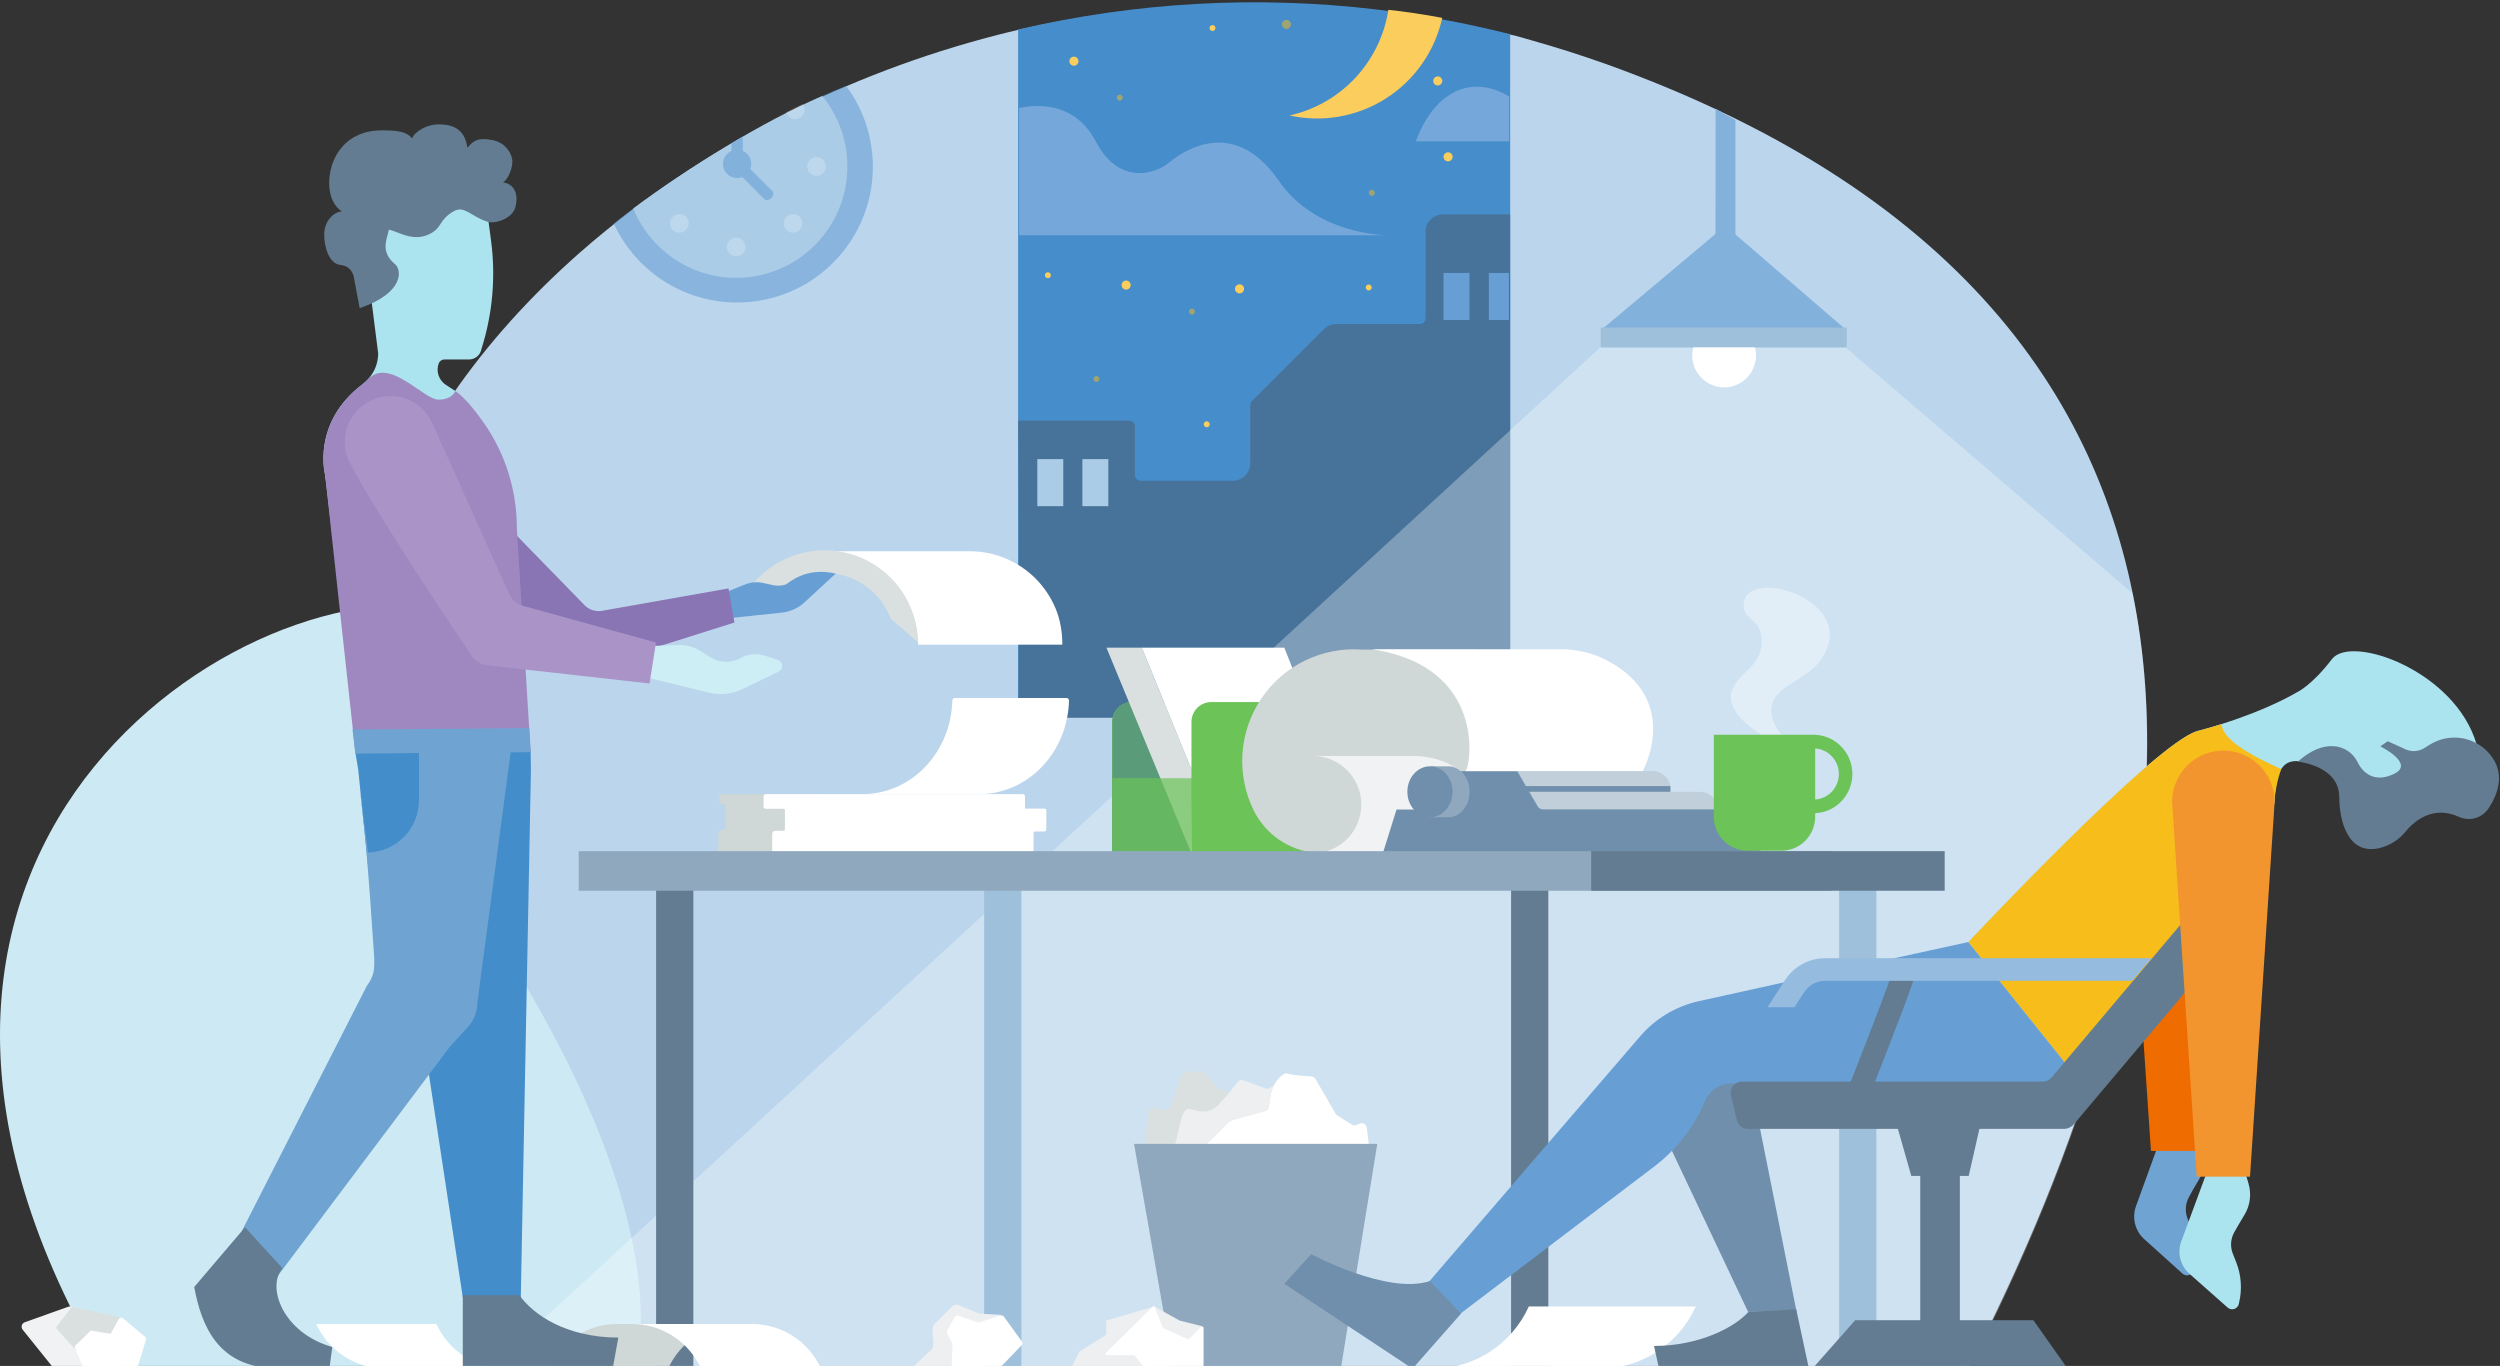 <?xml version="1.0" encoding="UTF-8"?>
<svg width="884px" height="483px" viewBox="0 0 884 483" version="1.1" xmlns="http://www.w3.org/2000/svg" xmlns:xlink="http://www.w3.org/1999/xlink">
    <rect x="0" y="0" width="884" height="483" fill="#333333" stroke="none"/>
    <!-- Generator: Sketch 50.2 (55047) - http://www.bohemiancoding.com/sketch -->
    <title>Artboard</title>
    <desc>Created with Sketch.</desc>
    <defs></defs>
    <g id="Artboard" stroke="none" stroke-width="1" fill="none" fill-rule="evenodd">
        <g id="paper-copy" transform="translate(0, 0.812)">
            <path d="M26.278,482.987 C26.278,482.987 -55.28,340.824 68.97,263.268 C95,247.234 125.719,237.691 157.71,235.7 C192.774,233.368 227.272,226.782 260.168,216.139 C328.901,193.526 499.426,294.161 388.394,483 L26.278,482.987 Z" id="Shape" fill="#CDEAF4" fill-rule="nonzero" transform="translate(212.5, 348) scale(-1, 1) translate(-212.5, -348) "></path>
            <path d="M695.904,483.079 L224.446,483.079 C224.446,483.079 246.483,423.502 149.542,293.313 C104.859,233.3 134.407,150.767 204.983,88.55 C226.617,69.608 250.536,53.455 276.18,40.47 C300.483,28.063 326.078,18.381 352.502,11.597 C355.13,10.925 357.765,10.252 360.436,9.654 C417.795,-3.187 476.764,-0.125 533.611,11.323 C536.299,11.865 538.897,12.694 541.545,13.441 C550.375,15.932 559.23,18.755 568.109,21.911 C696.315,68.11 747.191,145.224 757.252,228.43 C767.885,316.12 733.201,410.635 695.904,483.079 Z" id="Shape" fill="#BBD5EC" fill-rule="nonzero"></path>
            <path d="M534,11.293 L534,252 L360,252 L360,9.627 C401.621,-0.088 444.63,-2.474 487.078,2.577 C494.788,3.498 502.535,4.675 510.32,6.108 C518.105,7.542 525.999,9.271 534,11.293 Z" id="Vector_3" fill="#468DCB" fill-rule="nonzero"></path>
            <path d="M491.018,82.384 L360.35,82.384 L360.35,37.356 C368.993,35.662 380.721,36.36 387.548,49.326 C392.523,58.83 399.101,60.699 404.138,60.362 C407.655,60.059 410.993,58.681 413.702,56.414 C419.323,51.867 436.771,40.794 452.179,63.103 C465.213,81.998 489.078,82.384 491.018,82.384 Z" id="Vector_4" fill="#76A7DA" fill-rule="nonzero"></path>
            <path d="M533.642,33.323 C521.053,25.628 507.528,30.595 500.642,49.154 L533.642,49.154 L533.642,33.323 Z" id="Subtract" fill="#76A7DA" fill-rule="nonzero"></path>
            <path d="M534,75 L534,253 L360.1,253 C360.387,210.456 360.1,147.924 360,147.924 L399.261,147.924 C399.531,147.923 399.797,147.974 400.046,148.077 C400.295,148.179 400.522,148.329 400.712,148.52 C400.902,148.71 401.053,148.936 401.155,149.185 C401.257,149.434 401.309,149.701 401.307,149.97 L401.307,167.125 C401.306,167.394 401.358,167.661 401.46,167.91 C401.562,168.159 401.713,168.386 401.903,168.576 C402.093,168.766 402.32,168.917 402.568,169.019 C402.817,169.121 403.084,169.173 403.353,169.171 L435.94,169.171 C437.568,169.171 439.129,168.525 440.281,167.374 C441.432,166.222 442.078,164.661 442.078,163.033 L442.078,142.46 C442.077,142.191 442.13,141.924 442.233,141.676 C442.336,141.428 442.487,141.202 442.677,141.012 L468.128,115.561 C468.696,114.989 469.373,114.535 470.118,114.227 C470.864,113.918 471.663,113.761 472.469,113.764 L502.037,113.764 C502.306,113.766 502.573,113.714 502.822,113.612 C503.071,113.509 503.297,113.359 503.487,113.168 C503.678,112.978 503.828,112.752 503.931,112.503 C504.033,112.254 504.085,111.987 504.083,111.718 L504.083,81.138 C504.083,79.51 504.73,77.949 505.881,76.798 C507.032,75.647 508.593,75 510.221,75 L534,75 Z" id="Vector_5" fill="#47739A" fill-rule="nonzero"></path>
            <polygon id="Vector_6" fill="#679FD5" fill-rule="nonzero" points="519.609 95.7 510.431 95.7 510.431 112.341 519.609 112.341"></polygon>
            <polygon id="Vector_7" fill="#679FD5" fill-rule="nonzero" points="533.55 95.7 526.461 95.7 526.461 112.329 533.55 112.329"></polygon>
            <path d="M754.107,209.003 C755.462,215.597 756.534,222.244 757.342,228.93 C767.975,316.62 733.29,411.135 695.994,483.579 L172.642,483.579 L565.731,122.154 L652.731,122.154 L754.107,209.003 Z" id="Intersect" fill="#FFFFFF" opacity="0.3"></path>
            <polygon id="Vector_8" fill="#637C91" fill-rule="nonzero" points="245.173 313.043 232 313.043 232 483.066 245.173 483.066"></polygon>
            <polygon id="Vector_9" fill="#637C91" fill-rule="nonzero" points="547.491 313.043 534.318 313.043 534.318 483.066 547.491 483.066"></polygon>
            <polygon id="Vector_10" fill="#9EC0DB" fill-rule="nonzero" points="361.173 313.043 348 313.043 348 483.066 361.173 483.066"></polygon>
            <polygon id="Vector_11" fill="#9EC0DB" fill-rule="nonzero" points="663.491 313.043 650.318 313.043 650.318 483.066 663.491 483.066"></polygon>
            <g id="Group-11" transform="translate(401, 378)" fill-rule="nonzero">
                <path d="M81.444,29.782 L7.432,29.782 C6.865,29.782 3.154,29.087 3.154,29.087 L5.293,14.283 C5.323,14.072 5.394,13.869 5.503,13.685 C5.612,13.502 5.756,13.341 5.927,13.213 C6.097,13.085 6.292,12.992 6.499,12.939 C6.706,12.886 6.921,12.875 7.132,12.905 L11.164,13.45 C11.567,13.484 11.97,13.382 12.309,13.162 C12.648,12.941 12.903,12.614 13.035,12.232 L16.863,1.401 C16.988,1.055 17.213,0.753 17.51,0.536 C17.808,0.319 18.164,0.196 18.532,0.183 L23.472,0.002 C23.747,-0.01 24.02,0.04 24.272,0.149 C24.524,0.258 24.748,0.423 24.927,0.632 L29.065,5.417 C29.236,5.612 29.443,5.772 29.675,5.887 L32.455,7.19 C32.83,7.368 33.255,7.414 33.659,7.318 C34.063,7.223 34.423,6.994 34.679,6.667 L36.818,3.901 C37.065,3.587 37.406,3.361 37.792,3.257 C38.177,3.153 38.586,3.176 38.957,3.324 L46.518,6.229 C46.897,6.371 47.313,6.383 47.7,6.263 C48.087,6.143 48.424,5.898 48.656,5.567 C49.972,3.655 52.624,0.173 54.153,0.75 C55.682,1.326 60.516,1.647 62.59,1.754 C62.895,1.77 63.192,1.862 63.453,2.021 C63.714,2.179 63.932,2.399 64.088,2.661 L71.263,14.988 C71.414,15.245 71.623,15.465 71.873,15.629 L76.952,18.833 C77.205,18.993 77.493,19.088 77.792,19.11 C78.09,19.132 78.389,19.081 78.663,18.961 L79.733,18.502 C79.994,18.386 80.279,18.334 80.565,18.348 C80.85,18.362 81.129,18.443 81.377,18.585 C81.626,18.726 81.838,18.924 81.996,19.161 C82.154,19.399 82.254,19.671 82.288,19.955 L83.123,26.417 L83.294,27.741 C83.323,28 83.296,28.262 83.216,28.509 C83.136,28.757 83.004,28.985 82.829,29.178 C82.654,29.371 82.44,29.524 82.201,29.628 C81.963,29.732 81.704,29.785 81.444,29.782 Z" id="Vector_12" fill="#DAE0E0"></path>
                <path d="M83.102,26.385 L24.457,26.385 L33.012,18.363 C33.682,17.738 34.492,17.284 35.375,17.039 L46.358,14.016 C46.68,13.929 46.969,13.75 47.191,13.502 C47.414,13.254 47.559,12.946 47.609,12.617 L48.229,8.675 C48.59,6.264 49.692,4.024 51.384,2.267 C52.453,1.198 53.437,0.504 54.207,0.793 C55.822,1.401 60.57,1.69 62.645,1.797 C62.95,1.814 63.246,1.905 63.507,2.064 C63.768,2.222 63.986,2.442 64.142,2.705 L71.264,14.988 C71.415,15.246 71.624,15.465 71.874,15.629 L76.964,18.833 C77.217,18.989 77.504,19.08 77.799,19.101 C78.096,19.121 78.392,19.07 78.664,18.951 L79.734,18.492 C79.995,18.376 80.28,18.323 80.566,18.338 C80.851,18.352 81.13,18.433 81.378,18.574 C81.627,18.716 81.839,18.913 81.997,19.151 C82.155,19.389 82.255,19.661 82.289,19.944 L83.102,26.385 Z" id="Vector_13" fill="#FFFFFF"></path>
                <path d="M48.017,11.164 C48.017,8.762 48.877,6.161 49.307,5.161 L47.587,6.018 C46.727,6.447 45.437,5.59 44.147,5.161 C42.858,4.732 38.558,3.017 37.698,3.017 C37.01,3.017 35.118,5.59 34.258,6.876 L30.819,10.735 C30.102,11.735 28.067,13.822 25.66,14.165 C22.65,14.594 20.93,13.307 19.21,13.307 C17.835,13.307 16.917,15.88 16.631,17.166 L14.481,26.171 L25.23,26.171 C26.663,24.884 29.959,21.797 31.679,19.739 C33.399,17.681 35.548,16.881 36.408,16.738 L44.577,14.594 C45.724,14.451 48.017,13.565 48.017,11.164 Z" id="Vector-17" fill="#EDEFF1"></path>
                <polygon id="Vector_14" fill="#8FA8BD" points="73.145 105 13.924 105 2.08864e-05 25.669 86 25.669"></polygon>
            </g>
            <path d="M506.642,461.154 L565.687,461.154 C568.657,467.718 573.438,473.282 579.458,477.183 C585.479,481.084 592.485,483.156 599.642,483.154 L540.597,483.154 C533.44,483.154 526.435,481.08 520.415,477.18 C514.395,473.279 509.614,467.717 506.642,461.154 Z" id="Vector_15" fill="#FFFFFF" fill-rule="nonzero" transform="translate(553.142, 472.154) scale(-1, 1) translate(-553.142, -472.154) "></path>
            <path d="M509.982,5.506 C508.698,11.326 506.282,16.835 502.873,21.719 C499.463,26.603 495.125,30.767 490.109,33.972 C485.092,37.177 479.494,39.361 473.635,40.399 C467.775,41.437 461.769,41.309 455.959,40.022 C464.866,38.041 472.968,33.415 479.207,26.748 C485.447,20.081 489.532,11.684 490.93,2.654 C497.297,3.352 503.652,4.311 509.982,5.506 Z" id="Vector_16" fill="#FACD5C" fill-rule="nonzero"></path>
            <path d="M379.737,22.434 C380.623,22.434 381.342,21.715 381.342,20.827 C381.342,19.94 380.623,19.22 379.737,19.22 C378.851,19.22 378.133,19.94 378.133,20.827 C378.133,21.715 378.851,22.434 379.737,22.434 Z" id="Vector_17" fill="#FACD5C" fill-rule="nonzero"></path>
            <path d="M454.89,9.43 C455.776,9.43 456.495,8.711 456.495,7.823 C456.495,6.936 455.776,6.217 454.89,6.217 C454.004,6.217 453.286,6.936 453.286,7.823 C453.286,8.711 454.004,9.43 454.89,9.43 Z" id="Vector_18" fill="#F7BD1B" fill-rule="nonzero" opacity="0.5"></path>
            <path d="M512.035,56.252 C512.921,56.252 513.64,55.533 513.64,54.645 C513.64,53.758 512.921,53.038 512.035,53.038 C511.149,53.038 510.431,53.758 510.431,54.645 C510.431,55.533 511.149,56.252 512.035,56.252 Z" id="Vector_19" fill="#FACD5C" fill-rule="nonzero"></path>
            <path d="M398.205,101.604 C399.091,101.604 399.81,100.885 399.81,99.997 C399.81,99.11 399.091,98.39 398.205,98.39 C397.319,98.39 396.601,99.11 396.601,99.997 C396.601,100.885 397.319,101.604 398.205,101.604 Z" id="Vector_20" fill="#FACD5C" fill-rule="nonzero"></path>
            <path d="M438.299,102.937 C439.185,102.937 439.904,102.217 439.904,101.33 C439.904,100.443 439.185,99.723 438.299,99.723 C437.413,99.723 436.695,100.443 436.695,101.33 C436.695,102.217 437.413,102.937 438.299,102.937 Z" id="Vector_21" fill="#FACD5C" fill-rule="nonzero"></path>
            <path d="M508.39,29.409 C509.276,29.409 509.995,28.69 509.995,27.803 C509.995,26.915 509.276,26.196 508.39,26.196 C507.504,26.196 506.786,26.915 506.786,27.803 C506.786,28.69 507.504,29.409 508.39,29.409 Z" id="Vector_22" fill="#FACD5C" fill-rule="nonzero"></path>
            <path d="M370.535,97.568 C371.119,97.568 371.592,97.094 371.592,96.51 C371.592,95.925 371.119,95.451 370.535,95.451 C369.951,95.451 369.478,95.925 369.478,96.51 C369.478,97.094 369.951,97.568 370.535,97.568 Z" id="Vector_23" fill="#FACD5C" fill-rule="nonzero"></path>
            <path d="M483.978,101.903 C484.562,101.903 485.035,101.429 485.035,100.844 C485.035,100.259 484.562,99.785 483.978,99.785 C483.394,99.785 482.921,100.259 482.921,100.844 C482.921,101.429 483.394,101.903 483.978,101.903 Z" id="Vector_24" fill="#FACD5C" fill-rule="nonzero"></path>
            <path d="M387.699,134.272 C388.283,134.272 388.756,133.797 388.756,133.213 C388.756,132.628 388.283,132.154 387.699,132.154 C387.115,132.154 386.642,132.628 386.642,133.213 C386.642,133.797 387.115,134.272 387.699,134.272 Z" id="Vector_25" fill="#F7BD1B" fill-rule="nonzero" opacity="0.5"></path>
            <path d="M485.073,68.421 C485.657,68.421 486.13,67.947 486.13,67.362 C486.13,66.778 485.657,66.304 485.073,66.304 C484.489,66.304 484.016,66.778 484.016,67.362 C484.016,67.947 484.489,68.421 485.073,68.421 Z" id="Vector_26" fill="#F7BD1B" fill-rule="nonzero" opacity="0.5"></path>
            <path d="M395.942,34.778 C396.526,34.778 396.999,34.304 396.999,33.719 C396.999,33.134 396.526,32.66 395.942,32.66 C395.358,32.66 394.885,33.134 394.885,33.719 C394.885,34.304 395.358,34.778 395.942,34.778 Z" id="Vector_27" fill="#F7BD1B" fill-rule="nonzero" opacity="0.5"></path>
            <path d="M428.737,10.165 C429.321,10.165 429.794,9.691 429.794,9.106 C429.794,8.522 429.321,8.048 428.737,8.048 C428.153,8.048 427.68,8.522 427.68,9.106 C427.68,9.691 428.153,10.165 428.737,10.165 Z" id="Vector_28" fill="#FACD5C" fill-rule="nonzero"></path>
            <path d="M426.699,150.272 C427.283,150.272 427.756,149.797 427.756,149.213 C427.756,148.628 427.283,148.154 426.699,148.154 C426.115,148.154 425.642,148.628 425.642,149.213 C425.642,149.797 426.115,150.272 426.699,150.272 Z" id="Vector_29" fill="#FACD5C" fill-rule="nonzero"></path>
            <path d="M421.461,110.436 C422.045,110.436 422.518,109.961 422.518,109.377 C422.518,108.792 422.045,108.318 421.461,108.318 C420.877,108.318 420.404,108.792 420.404,109.377 C420.404,109.961 420.877,110.436 421.461,110.436 Z" id="Vector_30" fill="#F7BD1B" fill-rule="nonzero" opacity="0.5"></path>
            <g id="Group-2" transform="translate(322, 460)" fill-rule="nonzero">
                <path d="M24.142,3.654 L32.142,4.154 L16.142,23.154 L0.142,23.154 L7.106,16.625 C7.762,16.01 8.107,15.134 8.048,14.237 L7.733,9.512 C7.675,8.649 7.993,7.803 8.605,7.191 L14.699,1.097 C15.27,0.526 16.128,0.354 16.875,0.662 L24.142,3.654 Z" id="Vector-17_2" fill="#EDEFF1"></path>
                <path d="M12.967,9.714 L15.579,4.956 C15.705,4.727 15.907,4.549 16.15,4.454 C16.393,4.358 16.661,4.351 16.909,4.433 L23.6,6.762 C23.826,6.837 24.07,6.837 24.296,6.762 L31.758,4.383 C31.981,4.307 32.222,4.304 32.446,4.376 C32.67,4.448 32.865,4.59 33.002,4.782 L39.307,13.501 C39.459,13.709 39.532,13.965 39.513,14.223 C39.495,14.48 39.387,14.723 39.207,14.908 L31.646,22.756 C31.544,22.865 31.421,22.952 31.284,23.012 C31.147,23.072 31,23.104 30.85,23.104 L15.641,23.104 C15.493,23.104 15.346,23.074 15.21,23.016 C15.074,22.958 14.951,22.873 14.849,22.766 C14.746,22.659 14.667,22.532 14.615,22.393 C14.563,22.254 14.54,22.106 14.546,21.958 L14.795,14.547 C14.805,14.352 14.762,14.159 14.671,13.986 L12.954,10.81 C12.86,10.643 12.812,10.453 12.814,10.261 C12.816,10.068 12.869,9.88 12.967,9.714 Z" id="Vector_31" fill="#FFFFFF"></path>
            </g>
            <path d="M111.811,467.347 L154.306,467.347 C156.443,472.041 159.884,476.019 164.217,478.809 C168.55,481.598 173.592,483.08 178.743,483.079 L136.248,483.079 C131.098,483.079 126.056,481.596 121.723,478.807 C117.391,476.018 113.95,472.04 111.811,467.347 Z" id="Vector_32" fill="#FFFFFF" fill-rule="nonzero"></path>
            <g id="Group-2_2" transform="translate(193, 467)" fill-rule="nonzero">
                <path d="M0.828,16.079 L43.261,16.079 C45.398,11.385 48.839,7.406 53.172,4.617 C57.504,1.828 62.547,0.345 67.698,0.347 L25.265,0.347 C20.115,0.347 15.073,1.83 10.74,4.619 C6.408,7.408 2.967,11.386 0.828,16.079 Z" id="Vector_33" fill="#CFD7D7"></path>
                <path d="M97.297,16.079 L54.864,16.079 C52.727,11.385 49.286,7.406 44.953,4.617 C40.62,1.828 35.578,0.345 30.427,0.347 L72.859,0.347 C78.01,0.347 83.052,1.83 87.385,4.619 C91.717,7.408 95.158,11.386 97.297,16.079 Z" id="Vector_34" fill="#FFFFFF"></path>
            </g>
            <path d="M254.284,280.658 L254.284,282.387 C254.284,283.727 255.702,283.435 255.702,283.435 C256.282,283.435 256.467,283.91 256.467,284.495 L256.467,291.596 C256.467,291.877 256.354,292.147 256.152,292.346 C255.951,292.544 255.678,292.656 255.394,292.656 L255.048,292.656 C254.77,292.656 254.504,292.765 254.307,292.959 C254.11,293.153 254,293.417 254,293.691 L254,301 L281.676,301 C281.884,301.002 282.087,300.942 282.26,300.829 C282.434,300.717 282.57,300.556 282.65,300.367 L290.914,281.462 C290.983,281.302 291.011,281.128 290.996,280.956 C290.981,280.783 290.922,280.616 290.825,280.472 C290.729,280.327 290.597,280.208 290.442,280.125 C290.288,280.043 290.115,280 289.939,280 L254.962,280 C254.787,280.009 254.621,280.08 254.496,280.202 C254.371,280.323 254.296,280.485 254.284,280.658 Z" id="Vector_35" fill="#CFD7D7" fill-rule="nonzero"></path>
            <path d="M370,285.785 C369.997,285.603 369.92,285.43 369.787,285.303 C369.654,285.176 369.475,285.104 369.289,285.104 L362.427,285.104 L362.427,280.741 C362.427,280.643 362.407,280.546 362.368,280.455 C362.329,280.364 362.271,280.282 362.199,280.213 C362.127,280.144 362.042,280.09 361.948,280.053 C361.854,280.016 361.754,279.998 361.653,280 L270.761,280 C270.559,280 270.366,280.078 270.223,280.217 C270.08,280.356 270,280.545 270,280.741 L270,284.448 C270,284.645 270.08,284.833 270.223,284.972 C270.366,285.111 270.559,285.189 270.761,285.189 L277.062,285.189 C277.191,285.189 277.315,285.239 277.406,285.328 C277.497,285.417 277.548,285.538 277.548,285.663 L277.548,292.493 C277.545,292.617 277.492,292.734 277.401,292.82 C277.311,292.907 277.189,292.955 277.062,292.955 L274.18,292.955 C273.882,292.955 273.596,293.07 273.386,293.275 C273.175,293.48 273.057,293.759 273.057,294.049 L273.057,299.918 C273.057,300.061 273.086,300.203 273.142,300.335 C273.199,300.467 273.282,300.587 273.386,300.688 C273.491,300.788 273.615,300.868 273.751,300.921 C273.887,300.975 274.033,301.002 274.18,301 L364.548,301 C364.669,301 364.789,300.977 364.901,300.932 C365.013,300.886 365.115,300.82 365.201,300.736 C365.286,300.653 365.354,300.554 365.401,300.445 C365.447,300.336 365.471,300.219 365.471,300.101 L365.471,293.672 C365.471,293.607 365.484,293.543 365.51,293.483 C365.536,293.423 365.574,293.369 365.622,293.324 C365.669,293.279 365.726,293.243 365.788,293.219 C365.85,293.195 365.916,293.184 365.983,293.186 L369.251,293.186 C369.438,293.186 369.617,293.115 369.75,292.987 C369.883,292.86 369.959,292.687 369.963,292.505 L370,285.785 Z" id="Vector_36" fill="#FFFFFF" fill-rule="nonzero"></path>
            <path d="M377.126,246 C377.242,246 377.357,246.025 377.464,246.073 C377.571,246.121 377.668,246.191 377.749,246.279 C377.83,246.368 377.894,246.472 377.937,246.588 C377.981,246.703 378.002,246.826 378,246.95 C377.765,255.798 374.318,264.2 368.39,270.37 C362.462,276.541 354.52,279.996 346.25,280 L305,280 C313.271,279.996 321.215,276.539 327.144,270.365 C333.072,264.191 336.518,255.786 336.749,246.935 C336.753,246.688 336.846,246.453 337.009,246.278 C337.172,246.104 337.392,246.004 337.623,246 L377.126,246 Z" id="Vector_37" fill="#FFFFFF" fill-rule="nonzero"></path>
            <g id="Vector_38" transform="translate(393.306, 247.438)" fill="#6CC459" fill-rule="nonzero">
                <path d="M63.661,0 L7,0 C3.134,0 0,3.134 0,7 L0,53.361 L63.661,53.361 L63.661,0 Z" id="Shape"></path>
                <path d="M63.661,0 L7,0 C3.134,0 0,3.134 0,7 L0,53.361 L63.661,53.361 L63.661,0 Z" id="Shape"></path>
            </g>
            <g id="Vector_39" opacity="0.5" transform="translate(393.306, 247.438)" fill-rule="nonzero">
                <path d="M63.661,0 L7,0 C3.134,0 0,3.134 0,7 L0,53.361 L63.661,53.361 L63.661,0 Z" id="Shape" fill="#6CC459"></path>
                <path d="M63.661,0 L7,0 C3.134,0 0,3.134 0,7 L0,53.361 L63.661,53.361 L63.661,0 Z" id="Shape" fill="#47739A"></path>
            </g>
            <polygon id="Vector_40" fill="#DAE0E0" fill-rule="nonzero" points="391.229 228.193 403.727 228.193 433.363 300.798 421.225 300.798"></polygon>
            <polygon id="Vector_41" fill="#FFFFFF" fill-rule="nonzero" points="454.132 228.193 403.728 228.193 433.364 300.798 482.76 300.798"></polygon>
            <path d="M484.961,247.438 L428.3,247.438 C424.434,247.438 421.3,250.572 421.3,254.438 L421.3,300.799 L484.961,300.799 L484.961,247.438 Z" id="Vector_42" fill="#6CC459" fill-rule="nonzero"></path>
            <polygon id="Vector_43" fill="#6CC459" fill-rule="nonzero" opacity="0.7" points="421.586 274.367 393.318 274.367 393.318 300.798 421.3 300.798"></polygon>
            <path d="M521.175,228.879 L481.553,228.879 C474.607,228.376 467.652,229.724 461.394,232.785 C455.137,235.845 449.799,240.511 445.924,246.306 C442.048,252.101 439.774,258.821 439.33,265.782 C438.887,272.743 440.29,279.697 443.399,285.939 C445.675,290.45 449.159,294.237 453.462,296.877 C457.764,299.517 462.716,300.905 467.761,300.886 L501.053,300.886 C505.84,297.592 509.841,293.279 512.769,288.255 C515.697,283.231 517.481,277.621 517.991,271.827 L521.175,271.827 L521.175,228.879 Z" id="Vector_44" fill="#CFD7D7" fill-rule="nonzero"></path>
            <path d="M551.706,228.779 L485.209,228.779 C520.901,234.172 520.814,262.111 518.973,269.883 C518.352,272.512 517.419,272.686 517.419,272.686 L580.458,272.686 C580.458,272.686 595.382,247.039 568.184,232.678 C563.089,230.057 557.433,228.719 551.706,228.779 Z" id="Vector_45" fill="#FFFFFF" fill-rule="nonzero"></path>
            <path d="M528.699,295.294 L528.699,300.887 L464.64,300.887 C469.113,300.766 473.363,298.902 476.484,295.69 C479.606,292.478 481.352,288.173 481.352,283.691 C481.352,279.209 479.606,274.904 476.484,271.693 C473.363,268.481 469.113,266.617 464.64,266.496 L499.909,266.496 C507.538,266.496 514.856,269.529 520.254,274.929 C525.652,280.328 528.689,287.653 528.699,295.294 Z" id="Vector_46" fill="#F1F2F3" fill-rule="nonzero"></path>
            <path d="M607.57,285.714 L607.57,291.618 L534.619,291.618 L536.447,271.826 L584.264,271.826 C585.996,271.826 587.657,272.515 588.881,273.741 C590.106,274.968 590.794,276.631 590.794,278.365 L590.794,279.175 L601.041,279.175 C602.773,279.175 604.433,279.864 605.658,281.09 C606.882,282.317 607.57,283.98 607.57,285.714 Z" id="Vector_47" fill="#C1CFDB" fill-rule="nonzero"></path>
            <polygon id="Vector_48" fill="#708FAC" fill-rule="nonzero" points="590.642 277.154 538.642 277.154 538.642 279.154 590.642 279.154"></polygon>
            <path d="M610.717,285.403 L545.588,285.403 C545.213,285.402 544.844,285.303 544.519,285.115 C544.194,284.927 543.924,284.657 543.735,284.332 L536.509,271.876 L515.505,271.876 L507.657,285.428 L493.816,285.428 L488.978,300.886 L623.153,300.886 L613.676,287.01 C613.349,286.523 612.909,286.122 612.394,285.842 C611.878,285.562 611.303,285.412 610.717,285.403 Z" id="Vector_49" fill="#708FAC" fill-rule="nonzero"></path>
            <path d="M512.142,270.154 L506.06,270.154 C505.997,270.154 505.878,271.984 505.733,274.51 C505.008,275.95 504.635,277.544 504.642,279.159 C504.639,280.409 504.861,281.649 505.297,282.819 C505.151,285.811 505.033,288.154 505.033,288.154 L512.142,288.154 C516.278,288.154 519.642,284.128 519.642,279.159 C519.642,274.19 516.278,270.154 512.142,270.154 Z" id="Vector_50" fill="#8FA8BD" fill-rule="nonzero"></path>
            <path d="M505.642,288.154 C510.06,288.154 513.642,284.125 513.642,279.154 C513.642,274.183 510.06,270.154 505.642,270.154 C501.224,270.154 497.642,274.183 497.642,279.154 C497.642,284.125 501.224,288.154 505.642,288.154 Z" id="Vector_51" fill="#708FAC" fill-rule="nonzero"></path>
            <polygon id="Vector_52" fill="#AACCE7" fill-rule="nonzero" points="375.97 161.53 366.792 161.53 366.792 178.171 375.97 178.171"></polygon>
            <polygon id="Vector_53" fill="#AACCE7" fill-rule="nonzero" points="391.912 161.53 382.734 161.53 382.734 178.171 391.912 178.171"></polygon>
            <g id="Group-2_3" transform="translate(378, 461)" fill-rule="nonzero">
                <polygon id="Vector-17_3" fill="#EDEFF1" points="39.142 5.154 47.142 7.154 45.142 13.654 27.642 22.154 0.642 22.154 3.642 16.154 13.142 10.154 13.142 5.154 30.142 0.154"></polygon>
                <path d="M13.08,16.523 L29.596,0.264 C29.642,0.216 29.697,0.179 29.758,0.154 C29.819,0.128 29.884,0.115 29.95,0.115 C30.016,0.115 30.081,0.128 30.142,0.154 C30.203,0.179 30.258,0.216 30.304,0.264 L33.142,7.755 L41.77,11.653 C41.817,11.7 41.872,11.738 41.933,11.763 C41.994,11.789 42.059,11.802 42.125,11.802 C42.191,11.802 42.256,11.789 42.317,11.763 C42.378,11.738 42.433,11.7 42.479,11.653 L46.72,7.406 C46.789,7.333 46.878,7.283 46.976,7.262 C47.073,7.241 47.175,7.25 47.268,7.287 C47.361,7.325 47.44,7.39 47.495,7.473 C47.55,7.556 47.579,7.654 47.578,7.755 L47.578,21.655 C47.578,21.788 47.526,21.914 47.432,22.008 C47.339,22.101 47.213,22.154 47.081,22.154 L27.009,22.154 L26.847,22.154 L23.142,17.37 L13.267,17.37 C13.182,17.345 13.107,17.297 13.047,17.232 C12.987,17.167 12.946,17.088 12.927,17.002 C12.908,16.915 12.912,16.826 12.939,16.742 C12.966,16.658 13.015,16.582 13.08,16.523 Z" id="Vector_54" fill="#FFFFFF"></path>
            </g>
            <path d="M324.639,227.154 L375.639,227.154 C375.639,222.83 374.943,218.424 373.291,214.43 C371.639,210.435 369.218,206.806 366.166,203.749 C363.114,200.692 359.49,198.267 355.502,196.613 C351.514,194.959 347.24,194.107 342.924,194.107 L290.99,194.107 C293.116,194.107 295.222,194.313 297.279,194.715 C312.65,197.562 324.344,211.029 324.639,227.154 Z" id="Subtract_2" fill="#FFFFFF" fill-rule="nonzero"></path>
            <path d="M218.372,77.165 C239.989,60.011 277.391,37.947 299.207,29.571 C305.135,37.556 308.642,47.445 308.642,58.154 C308.642,84.664 287.151,106.154 260.642,106.154 C241.324,106.154 224.672,94.742 217.058,78.292 L218.372,77.165 Z" id="Subtract_3" fill="#679FD5" fill-rule="nonzero" opacity="0.6"></path>
            <path d="M223.909,72.917 C243.068,58.666 269.641,42.154 290.758,33.134 C296.307,39.923 299.636,48.601 299.636,58.058 C299.636,79.803 282.035,97.431 260.325,97.431 C243.862,97.431 229.764,87.296 223.909,72.917 Z" id="Subtract_4" fill="#AACCE7" fill-rule="nonzero"></path>
            <path d="M260.125,216.775 L268.663,216.775 C272.521,207.946 281.331,201.775 291.583,201.775 C302.302,201.775 311.446,208.522 314.999,218 L324.567,226.275 L324.579,226.275 C324.312,208.28 309.641,193.775 291.583,193.775 C276.843,193.775 264.361,203.438 260.125,216.775 Z" id="Subtract_5" fill="#DAE0E0" fill-rule="nonzero"></path>
            <g id="Vector_55" opacity="0.23" transform="translate(236.932, 36)" fill="#FFFFFF" fill-rule="nonzero">
                <path d="M23.393,53.808 C25.213,53.808 26.689,52.33 26.689,50.507 C26.689,48.684 25.213,47.206 23.393,47.206 C21.573,47.206 20.098,48.684 20.098,50.507 C20.098,52.33 21.573,53.808 23.393,53.808 Z" id="Shape"></path>
                <path d="M51.798,25.359 C53.618,25.359 55.093,23.881 55.093,22.058 C55.093,20.235 53.618,18.757 51.798,18.757 C49.977,18.757 48.502,20.235 48.502,22.058 C48.502,23.881 49.977,25.359 51.798,25.359 Z" id="Shape"></path>
                <path d="M43.477,45.475 C45.297,45.475 46.773,43.997 46.773,42.174 C46.773,40.351 45.297,38.874 43.477,38.874 C41.657,38.874 40.182,40.351 40.182,42.174 C40.182,43.997 41.657,45.475 43.477,45.475 Z" id="Shape"></path>
                <path d="M44.259,5.321 C46.08,5.321 47.555,3.843 47.555,2.02 C47.555,1.259 47.298,0.558 46.866,0 L41.068,2.849 C41.435,4.271 42.725,5.321 44.259,5.321 Z" id="Shape"></path>
                <path d="M3.296,45.475 C5.116,45.475 6.591,43.997 6.591,42.174 C6.591,40.351 5.116,38.874 3.296,38.874 C1.476,38.874 0,40.351 0,42.174 C0,43.997 1.476,45.475 3.296,45.475 Z" id="Shape"></path>
            </g>
            <path d="M262.642,52.57 L262.642,47.495 C261.308,48.267 259.974,49.049 258.642,49.841 L258.642,52.57 C256.876,53.341 255.642,55.104 255.642,57.154 C255.642,59.915 257.881,62.154 260.642,62.154 C261.287,62.154 261.903,62.032 262.469,61.809 L270.311,69.651 C270.568,69.908 270.964,70.006 271.411,69.923 C271.859,69.84 272.321,69.583 272.696,69.208 C272.882,69.022 273.04,68.813 273.163,68.593 C273.286,68.372 273.37,68.145 273.411,67.923 C273.453,67.702 273.45,67.491 273.403,67.302 C273.356,67.113 273.267,66.95 273.139,66.822 L265.298,58.981 C265.52,58.415 265.642,57.799 265.642,57.154 C265.642,55.104 264.408,53.341 262.642,52.57 Z" id="Union" fill="#82B1DC" fill-rule="nonzero"></path>
            <g id="Group-2_4" transform="translate(7, 461)" fill-rule="nonzero">
                <path d="M1.824,5.72 L17.128,0.253 C17.404,0.152 17.703,0.128 17.992,0.183 C32.241,2.92 12.953,4.256 34.585,10.073 C34.943,10.177 35.258,10.395 35.483,10.695 C35.708,10.994 35.831,11.359 35.835,11.735 L35.835,20.393 C35.835,20.833 35.661,21.256 35.353,21.568 C35.045,21.879 34.627,22.054 34.191,22.054 L12.821,22.054 C12.564,22.059 12.31,22.003 12.079,21.89 C11.848,21.777 11.646,21.612 11.489,21.406 L1.051,8.412 C0.868,8.202 0.741,7.949 0.681,7.676 C0.621,7.403 0.63,7.12 0.707,6.851 C0.784,6.583 0.926,6.339 1.122,6.141 C1.317,5.943 1.558,5.798 1.824,5.72 Z" id="Vector_56" fill="#F1F2F3"></path>
                <path d="M33.687,3.576 L36.331,4.243 L36.991,8.913 L28.4,11.581 L19.808,15.583 L13.208,8.28 C12.881,7.918 12.863,7.374 13.164,6.991 L18.486,0.241 L33.687,3.576 Z" id="Vector-17_4" fill="#DAE0E0"></path>
                <path d="M20.108,13.546 L25.142,8.654 C25.142,8.654 32.047,9.906 32.142,9.79 L35.133,4.423 C35.305,4.239 35.54,4.127 35.791,4.112 C36.041,4.096 36.288,4.178 36.481,4.34 L44.273,10.854 C44.426,10.982 44.538,11.153 44.597,11.344 C44.655,11.536 44.657,11.741 44.602,11.934 L41.708,21.439 C41.645,21.645 41.519,21.826 41.347,21.954 C41.176,22.083 40.968,22.153 40.755,22.154 L23.265,22.154 C23.067,22.152 22.873,22.094 22.707,21.985 C22.541,21.876 22.409,21.721 22.328,21.539 L19.533,14.892 C19.48,14.766 19.453,14.63 19.454,14.493 C19.454,14.356 19.482,14.22 19.536,14.095 C19.59,13.969 19.668,13.855 19.766,13.761 C19.865,13.667 19.981,13.594 20.108,13.546 Z" id="Vector_57" fill="#FFFFFF"></path>
            </g>
            <polygon id="Rectangle-9.4" fill="#8FA8BD" fill-rule="nonzero" points="204.642 300.154 647.642 300.154 647.642 314.154 204.642 314.154"></polygon>
            <polygon id="Rectangle-9.5" fill="#637C91" fill-rule="nonzero" points="562.642 300.154 687.642 300.154 687.642 314.154 562.642 314.154"></polygon>
            <polygon id="Rectangle-8" fill="#82B1DC" fill-rule="nonzero" transform="translate(610.113, 63.837) scale(-1, 1) translate(-610.113, -63.837) " points="606.583 41.654 613.583 37.654 613.642 90.02 606.583 90.02"></polygon>
            <ellipse id="Ellipse-3" fill="#FFFFFF" fill-rule="nonzero" cx="609.654" cy="124.894" rx="11.259" ry="11.26"></ellipse>
            <polygon id="Vector-11" fill="#82B1DC" fill-rule="nonzero" points="566 116 610.072 79 653 116"></polygon>
            <rect id="Rectangle-12" fill="#9EC0DB" fill-rule="nonzero" x="566" y="115" width="87" height="7"></rect>
            <g id="Group-10" transform="translate(454, 229)" fill-rule="nonzero">
                <path d="M311.146,169.52 L301.288,196.677 C300.558,198.687 300.444,200.873 300.959,202.951 C301.474,205.028 302.595,206.899 304.176,208.322 L317.713,220.529 C318.021,220.813 318.398,221.009 318.805,221.099 C319.211,221.189 319.634,221.168 320.031,221.04 C320.428,220.912 320.784,220.68 321.065,220.369 C321.345,220.057 321.539,219.676 321.628,219.264 L321.781,218.631 C322.882,213.742 322.485,208.63 320.643,203.976 L319.546,201.163 C319.051,199.922 318.836,198.585 318.918,197.249 C319,195.913 319.375,194.612 320.018,193.442 C321.045,191.558 322.309,189.293 323.489,187.395 C324.552,185.67 325.242,183.737 325.513,181.722 C325.783,179.707 325.628,177.657 325.058,175.708 L323.128,169.154 L311.146,169.52 Z" id="Vector_58" fill="#6FA3D1"></path>
                <path d="M323.721,177.154 L306.575,177.154 L298.642,60.208 C298.636,55.964 300.365,51.892 303.451,48.882 C306.537,45.873 310.728,44.173 315.105,44.154 C319.49,44.157 323.695,45.847 326.795,48.852 C329.896,51.858 331.639,55.934 331.642,60.184 L323.721,177.154 Z" id="Vector_59" fill="#EF6C00"></path>
                <path d="M421.683,33.273 L405.74,49.278 L385.195,51.77 C385.195,51.77 373.741,39.862 358.233,39.314 C352.674,39.114 350.61,43.785 350.286,54.024 C350.286,54.996 346.22,55.755 347.438,59.156 C356.43,84.068 278.865,149.387 278.865,149.387 L241.979,103.3 C241.979,103.3 308.302,32.513 323.126,28.639 C326.085,27.867 328.871,27.057 331.47,26.235 C348.608,20.866 358.109,15.025 358.109,15.025 C358.109,15.025 363.282,12.783 370.545,3.279 C377.36,-5.677 414.147,7.414 421.683,33.273 Z" id="Vector_60" fill="#ABE3EF"></path>
                <path d="M278.865,149.412 L241.979,103.325 C241.979,103.325 308.302,32.538 323.126,28.664 C326.086,27.892 328.871,27.082 331.47,26.26 C332.141,30.653 337.141,35.153 352.641,42.153 C349.641,50.153 349.641,61.653 349.641,61.653 L278.865,149.412 Z" id="Vector_61" fill="#F7BD1B"></path>
                <path d="M358.495,39.501 C358.495,39.501 373.145,40.871 373.17,52.019 C373.17,60.103 376.043,72.895 387.608,70.018 C391.13,69.104 394.27,67.093 396.575,64.275 C399.647,60.539 406.3,54.821 415.466,59.019 C417.267,59.851 419.306,60.014 421.217,59.48 C423.128,58.946 424.788,57.75 425.9,56.104 C429.307,50.985 432.118,43.474 426.211,36.636 C423.814,33.87 420.562,31.989 416.973,31.294 C413.383,30.599 409.665,31.129 406.412,32.799 C405.411,33.32 404.443,33.903 403.514,34.543 C402.498,35.234 401.32,35.65 400.095,35.75 C398.87,35.851 397.641,35.632 396.525,35.116 L390.307,32.289 L387.683,34.095 C387.683,34.095 399.945,40.136 392.657,43.761 C386.837,46.675 382.199,44.769 379.661,39.725 C378.873,38.082 377.653,36.685 376.133,35.682 C374.613,34.68 372.849,34.109 371.031,34.032 C367.163,33.87 363.159,35.403 358.495,39.501 Z" id="Vector_62" fill="#637C91"></path>
                <polygon id="Vector_63" fill="#708FAC" points="163.444 144.728 181.29 234.099 164.141 234.099 126.359 154.195"></polygon>
                <path d="M241.979,103.3 C241.979,103.3 176.876,117.487 146.68,124.201 C138.447,126.034 131.047,130.534 125.626,137.006 L50.15,224.72 L62.039,234.959 L131.446,182.283 C139.102,176.323 145.098,168.491 148.857,159.538 C149.694,157.566 151.126,155.905 152.952,154.789 C154.779,153.672 156.908,153.155 159.042,153.31 L236.831,158.928 C250.087,159.884 263.355,157.251 275.246,151.305 L278.977,149.462 L241.979,103.3 Z" id="Vector_64" fill="#679FD5"></path>
                <path d="M343.123,87.954 L334.418,80.618 C333.878,80.171 333.184,79.955 332.487,80.016 C331.789,80.077 331.143,80.409 330.687,80.941 L271.441,151.18 C271.055,151.636 270.575,152.003 270.034,152.254 C269.493,152.506 268.903,152.637 268.307,152.638 L161.962,152.638 C159.377,152.638 157.471,155.053 158.072,157.568 L160.159,166.296 C160.589,168.096 162.198,169.366 164.049,169.366 L275.719,169.366 C276.416,169.366 277.104,169.213 277.736,168.918 C278.367,168.624 278.927,168.194 279.375,167.66 L343.434,91.678 C343.881,91.141 344.098,90.449 344.04,89.752 C343.982,89.056 343.653,88.41 343.123,87.954 Z" id="Vector_65" fill="#637C91"></path>
                <path d="M327.146,182.485 L317.285,209.162 C316.558,211.133 316.444,213.277 316.96,215.314 C317.475,217.351 318.595,219.186 320.174,220.583 L333.702,232.555 C334.013,232.829 334.391,233.017 334.797,233.103 C335.204,233.188 335.626,233.167 336.022,233.042 C336.418,232.917 336.774,232.692 337.057,232.389 C337.339,232.086 337.537,231.716 337.632,231.314 L337.771,230.693 C338.878,225.896 338.485,220.877 336.646,216.307 L335.549,213.548 C335.055,212.331 334.84,211.02 334.919,209.71 C334.998,208.401 335.37,207.125 336.007,205.975 C337.035,204.127 338.313,201.906 339.48,200.044 C340.549,198.355 341.243,196.459 341.514,194.482 C341.784,192.505 341.626,190.493 341.049,188.582 L339.132,182.154 L327.146,182.485 Z" id="Vector_66" fill="#ABE3EF"></path>
                <path d="M341.607,186.269 L322.753,186.269 L314.048,53.751 C314.048,48.934 315.958,44.315 319.359,40.909 C322.759,37.503 327.371,35.59 332.18,35.59 C336.989,35.59 341.601,37.503 345.001,40.909 C348.402,44.315 350.312,48.934 350.312,53.751 L341.607,186.269 Z" id="Vector_67" fill="#F2952E"></path>
                <path d="M130.864,254.154 L183.864,254.154 L185.642,246.115 C169.293,246.089 156.809,239.269 152.364,234.154 L135.364,233.154 L130.864,254.154 Z" id="Vector-9.2" fill="#637C91" transform="translate(158.253, 243.654) scale(-1, 1) translate(-158.253, -243.654) "></path>
                <path d="M9.642,213.654 C9.642,213.654 36.642,228.154 51.642,223.154 L62.642,234.654 L45.472,254.154 L0.142,224.154 L9.642,213.654 Z" id="Vector-15.1" fill="#708FAC"></path>
            </g>
            <path d="M626.774,247.624 C625.242,252.373 628.263,257.187 629.966,259 L622.943,259 C618.9,256.692 611.07,250.592 612.091,244.657 C613.368,237.238 622.943,235.754 622.943,225.862 C622.943,217.949 616.775,218.696 616.56,213.498 C615.946,198.66 658.435,211.059 644.01,232.292 C639.462,238.987 628.689,241.689 626.774,247.624 Z" id="Vector-17_5" fill="#FFFFFF" fill-rule="nonzero" opacity="0.4"></path>
            <path d="M641.854,259 L606,259 L606,287.941 C606,294.601 611.351,300 617.951,300 L629.902,300 C636.503,300 641.854,294.601 641.854,287.941 L641.854,286.723 C649.167,286.407 655,280.325 655,272.868 C655,265.411 649.167,259.328 641.854,259.013 L641.854,259 Z M641.854,263.843 L641.854,281.892 C646.525,281.582 650.22,277.66 650.22,272.868 C650.22,268.075 646.525,264.154 641.854,263.843 Z" id="Union_2" fill="#6CC459"></path>
            <g id="Group-9" transform="translate(61, 43)">
                <path d="M196.377,174.818 L215.392,172.825 C218.693,172.465 221.768,170.973 224.097,168.602 L234.5,159 C223.5,156.5 217.804,162.546 216.831,162.868 C215.391,163.343 213.851,163.422 212.37,163.097 L208.801,162.312 C206.698,161.86 204.508,162.042 202.508,162.835 L195.581,165.601 L196.377,174.818 Z" id="Vector_68" fill="#679FD5" fill-rule="nonzero"></path>
                <path d="M196.589,164.255 L151.93,172.164 C150.841,172.36 149.722,172.295 148.662,171.975 C147.603,171.654 146.635,171.088 145.837,170.321 L120.342,144.163 C116.444,140.156 112.227,136.473 107.732,133.152 L99.996,127.435 L107.259,142.382 L88.754,153.306 L143.051,190.35 C144.14,191.097 145.384,191.586 146.69,191.78 C147.996,191.974 149.328,191.869 150.587,191.471 L198.703,176.312 L196.589,164.255 Z" id="Vector_69" fill="#8974B4" fill-rule="nonzero"></path>
                <path d="M121.76,142.935 L121.641,212.154 L64.641,212.154 L53.957,124.101 C53.957,124.101 49.057,105.766 67.189,92.065 C68.062,91.408 68.855,90.652 69.552,89.81 C71.591,87.397 72.714,84.34 72.724,81.178 L66.431,31.467 C66.431,31.467 100.009,19.908 111.599,33.472 L112.619,41.145 C114.345,54.042 113.194,67.161 109.249,79.559 C109.073,80.602 108.534,81.549 107.729,82.233 C106.923,82.916 105.902,83.293 104.846,83.296 L96.141,83.296 C95.698,83.295 95.266,83.431 94.903,83.685 C94.54,83.939 94.265,84.299 94.114,84.716 C93.624,86.096 93.618,87.601 94.097,88.985 C94.576,90.368 95.512,91.547 96.75,92.326 C97.733,92.937 98.84,93.659 100.021,94.456 C103.155,96.599 106.724,100.933 110.057,105.667 C117.695,116.587 121.781,129.602 121.76,142.935 Z" id="Vector_70" fill="#ABE3EF" fill-rule="nonzero"></path>
                <path d="M121.76,142.935 L126.641,222.154 L64.641,222.154 L53.957,124.101 C53.957,124.101 49.057,105.766 67.189,92.065 C68.062,91.408 69.01,90.304 70,89.5 C77.448,83.458 89,97.5 94,97.5 C99,97.5 100.021,94.456 100.021,94.456 C103.155,96.599 106.724,100.933 110.057,105.667 C117.695,116.587 121.781,129.602 121.76,142.935 Z" id="Vector_71" fill="#9F88C0" fill-rule="nonzero"></path>
                <path d="M123.142,415.691 L102.759,415.691 L89.183,326.324 C89.177,326.27 89.177,326.216 89.183,326.162 C88.249,320.906 87.679,315.591 87.479,310.255 L70.142,272.154 L65.642,228.154 L64.642,222.154 L126.631,221.654 L126.737,228.406 L123.142,415.691 Z" id="Vector_72" fill="#438DCA" fill-rule="nonzero"></path>
                <path d="M169.235,203.536 L192.569,201.093 C196.643,200.666 200.444,198.836 203.321,195.914 L213.237,185.822 C213.555,185.506 213.771,185.1 213.855,184.659 C213.939,184.218 213.888,183.762 213.709,183.35 C213.53,182.938 213.231,182.59 212.851,182.351 C212.471,182.112 212.028,181.994 211.58,182.011 L206.794,182.131 C205.303,182.17 203.836,182.52 202.488,183.158 C201.139,183.796 199.937,184.708 198.959,185.836 C197.736,187.239 196.16,188.287 194.394,188.871 C192.629,189.455 190.739,189.553 188.923,189.155 L184.535,188.199 C181.961,187.641 179.279,187.863 176.832,188.837 L168.321,192.236 L169.235,203.536 Z" id="Vector_73" fill="#CDEEF4" fill-rule="nonzero" transform="translate(191.107, 192.773) rotate(19.701) translate(-191.107, -192.773) "></path>
                <path d="M77.886,116.433 L123.943,164.236 C124.709,165.031 125.641,165.646 126.673,166.038 C127.704,166.431 128.809,166.591 129.909,166.507 L178.591,162.869 L181.322,177.289 L125.083,190.568 C124.029,190.818 122.934,190.837 121.872,190.624 C120.811,190.411 119.807,189.97 118.931,189.333 C108.59,181.764 72.251,154.955 55.441,139.751 C53.825,138.293 52.52,136.524 51.604,134.549 C50.688,132.574 50.18,130.434 50.111,128.257 C50.042,126.08 50.412,123.912 51.2,121.883 C51.989,119.853 53.179,118.004 54.698,116.447 C56.202,114.889 58.003,113.65 59.994,112.803 C61.985,111.957 64.126,111.52 66.289,111.519 C68.452,111.517 70.594,111.952 72.586,112.796 C74.578,113.64 76.38,114.877 77.886,116.433 Z" id="Vector_74" fill="#A993C7" fill-rule="nonzero" transform="translate(115.712, 151.145) rotate(19.701) translate(-115.712, -151.145) "></path>
                <path d="M73.952,222.033 L65.91,222.154 L64.641,222.154 C64.651,222.219 64.678,222.355 64.719,222.562 C64.722,222.591 64.726,222.619 64.73,222.648 L73.952,222.033 Z M66.123,234.18 L69.141,257.654 C79.162,257.376 87.141,249.172 87.141,239.147 L87.141,221.846 L119.641,221.654 L107.782,310.841 C107.77,313.975 106.59,316.991 104.474,319.298 L98.181,326.187 L37.031,407.594 L24.595,391.314 L68.703,304.787 C69.777,303.42 70.564,301.848 71.018,300.168 C71.471,298.488 71.339,295.01 71.339,295.01 C69.111,261.757 68.365,253.031 66.123,234.18 Z" id="Subtract_6" fill="#6FA3D1"></path>
                <polygon id="Rectangle-12_2" fill="#6FA3D1" fill-rule="nonzero" points="63.642 214.154 126.142 213.654 126.642 222.154 64.642 222.654"></polygon>
                <path d="M102.642,440.154 L155.642,440.154 L157.642,429.154 C139.249,429.118 127.642,421.154 122.642,414.154 L102.642,414.154 L102.642,440.154 Z" id="Vector-9.1" fill="#637C91" fill-rule="nonzero"></path>
                <path d="M78.697,49.598 C73.25,45.154 75.922,40.579 76.518,37.376 C79.644,37.986 84.874,41.788 90.679,39.043 C95.581,36.725 93.913,34.1 99.394,30.905 C103.206,28.683 105.571,32.768 111.376,34.598 C114.1,35.457 120.091,33.487 121.18,29.598 C122.853,23.626 119.651,20.862 116.823,20.709 C118.609,19.794 120.636,15.154 120.091,12.376 C119.546,9.598 117.153,6.414 113.01,5.709 C109.742,5.154 106.975,4.827 104.296,8.487 C103.403,2.539 100.199,0.154 93.947,0.154 C90.135,0.154 85.73,2.561 84.688,5.154 C82.902,2.714 79.444,2.278 74.085,2.278 C61.267,2.278 55.875,11.592 55.428,19.827 C55.071,26.415 57.959,29.838 59.894,30.905 C56.321,31.363 53.642,34.925 53.642,39.043 C53.642,43.641 55.33,49.402 59.349,49.86 C62.56,50.225 63.444,52.24 63.988,53.482 L63.991,53.487 L66.169,65.154 C82.059,59.762 81.053,51.521 78.697,49.598 Z" id="Vector_75" fill="#637C91" fill-rule="nonzero"></path>
                <path d="M57.885,398.794 L39.157,404.725 C40.834,413.327 27.644,424.457 9.988,420.038 L7.104,427.033 L23.125,436.283 C41.312,446.783 54.058,436.422 62.889,426.06 L57.885,398.794 Z" id="Vector-16.1" fill="#637C91" fill-rule="nonzero" transform="translate(34.997, 419.729) scale(-1, 1) rotate(-30) translate(-34.997, -419.729) "></path>
            </g>
            <rect id="Rectangle-11" fill="#637C91" fill-rule="nonzero" x="679" y="409" width="14" height="73"></rect>
            <polygon id="Rectangle-10" fill="#637C91" fill-rule="nonzero" points="671 398 700 398 696.133 415 675.833 415"></polygon>
            <polygon id="Rectangle-10.2" fill="#637C91" fill-rule="nonzero" transform="translate(686, 474.5) scale(-1, 1) rotate(-180) translate(-686, -474.5) " points="641 466 731 466 719 483 656 483"></polygon>
            <path d="M656.5,387.5 C656.9,385.9 668.833,356.5 673,344" id="Vector-18" stroke="#637C91" stroke-width="8"></path>
            <path d="M631.16,345.784 C634.287,340.937 639.645,338 645.426,338 L760.861,338 L753.861,346 L645.426,346 C642.375,346 639.543,347.547 637.882,350.121 L634.52,355.332 L625,355.332 L631.16,345.784 Z" id="Vector-19-(Stroke)" fill="#95BCDE"></path>
        </g>
    </g>
</svg>